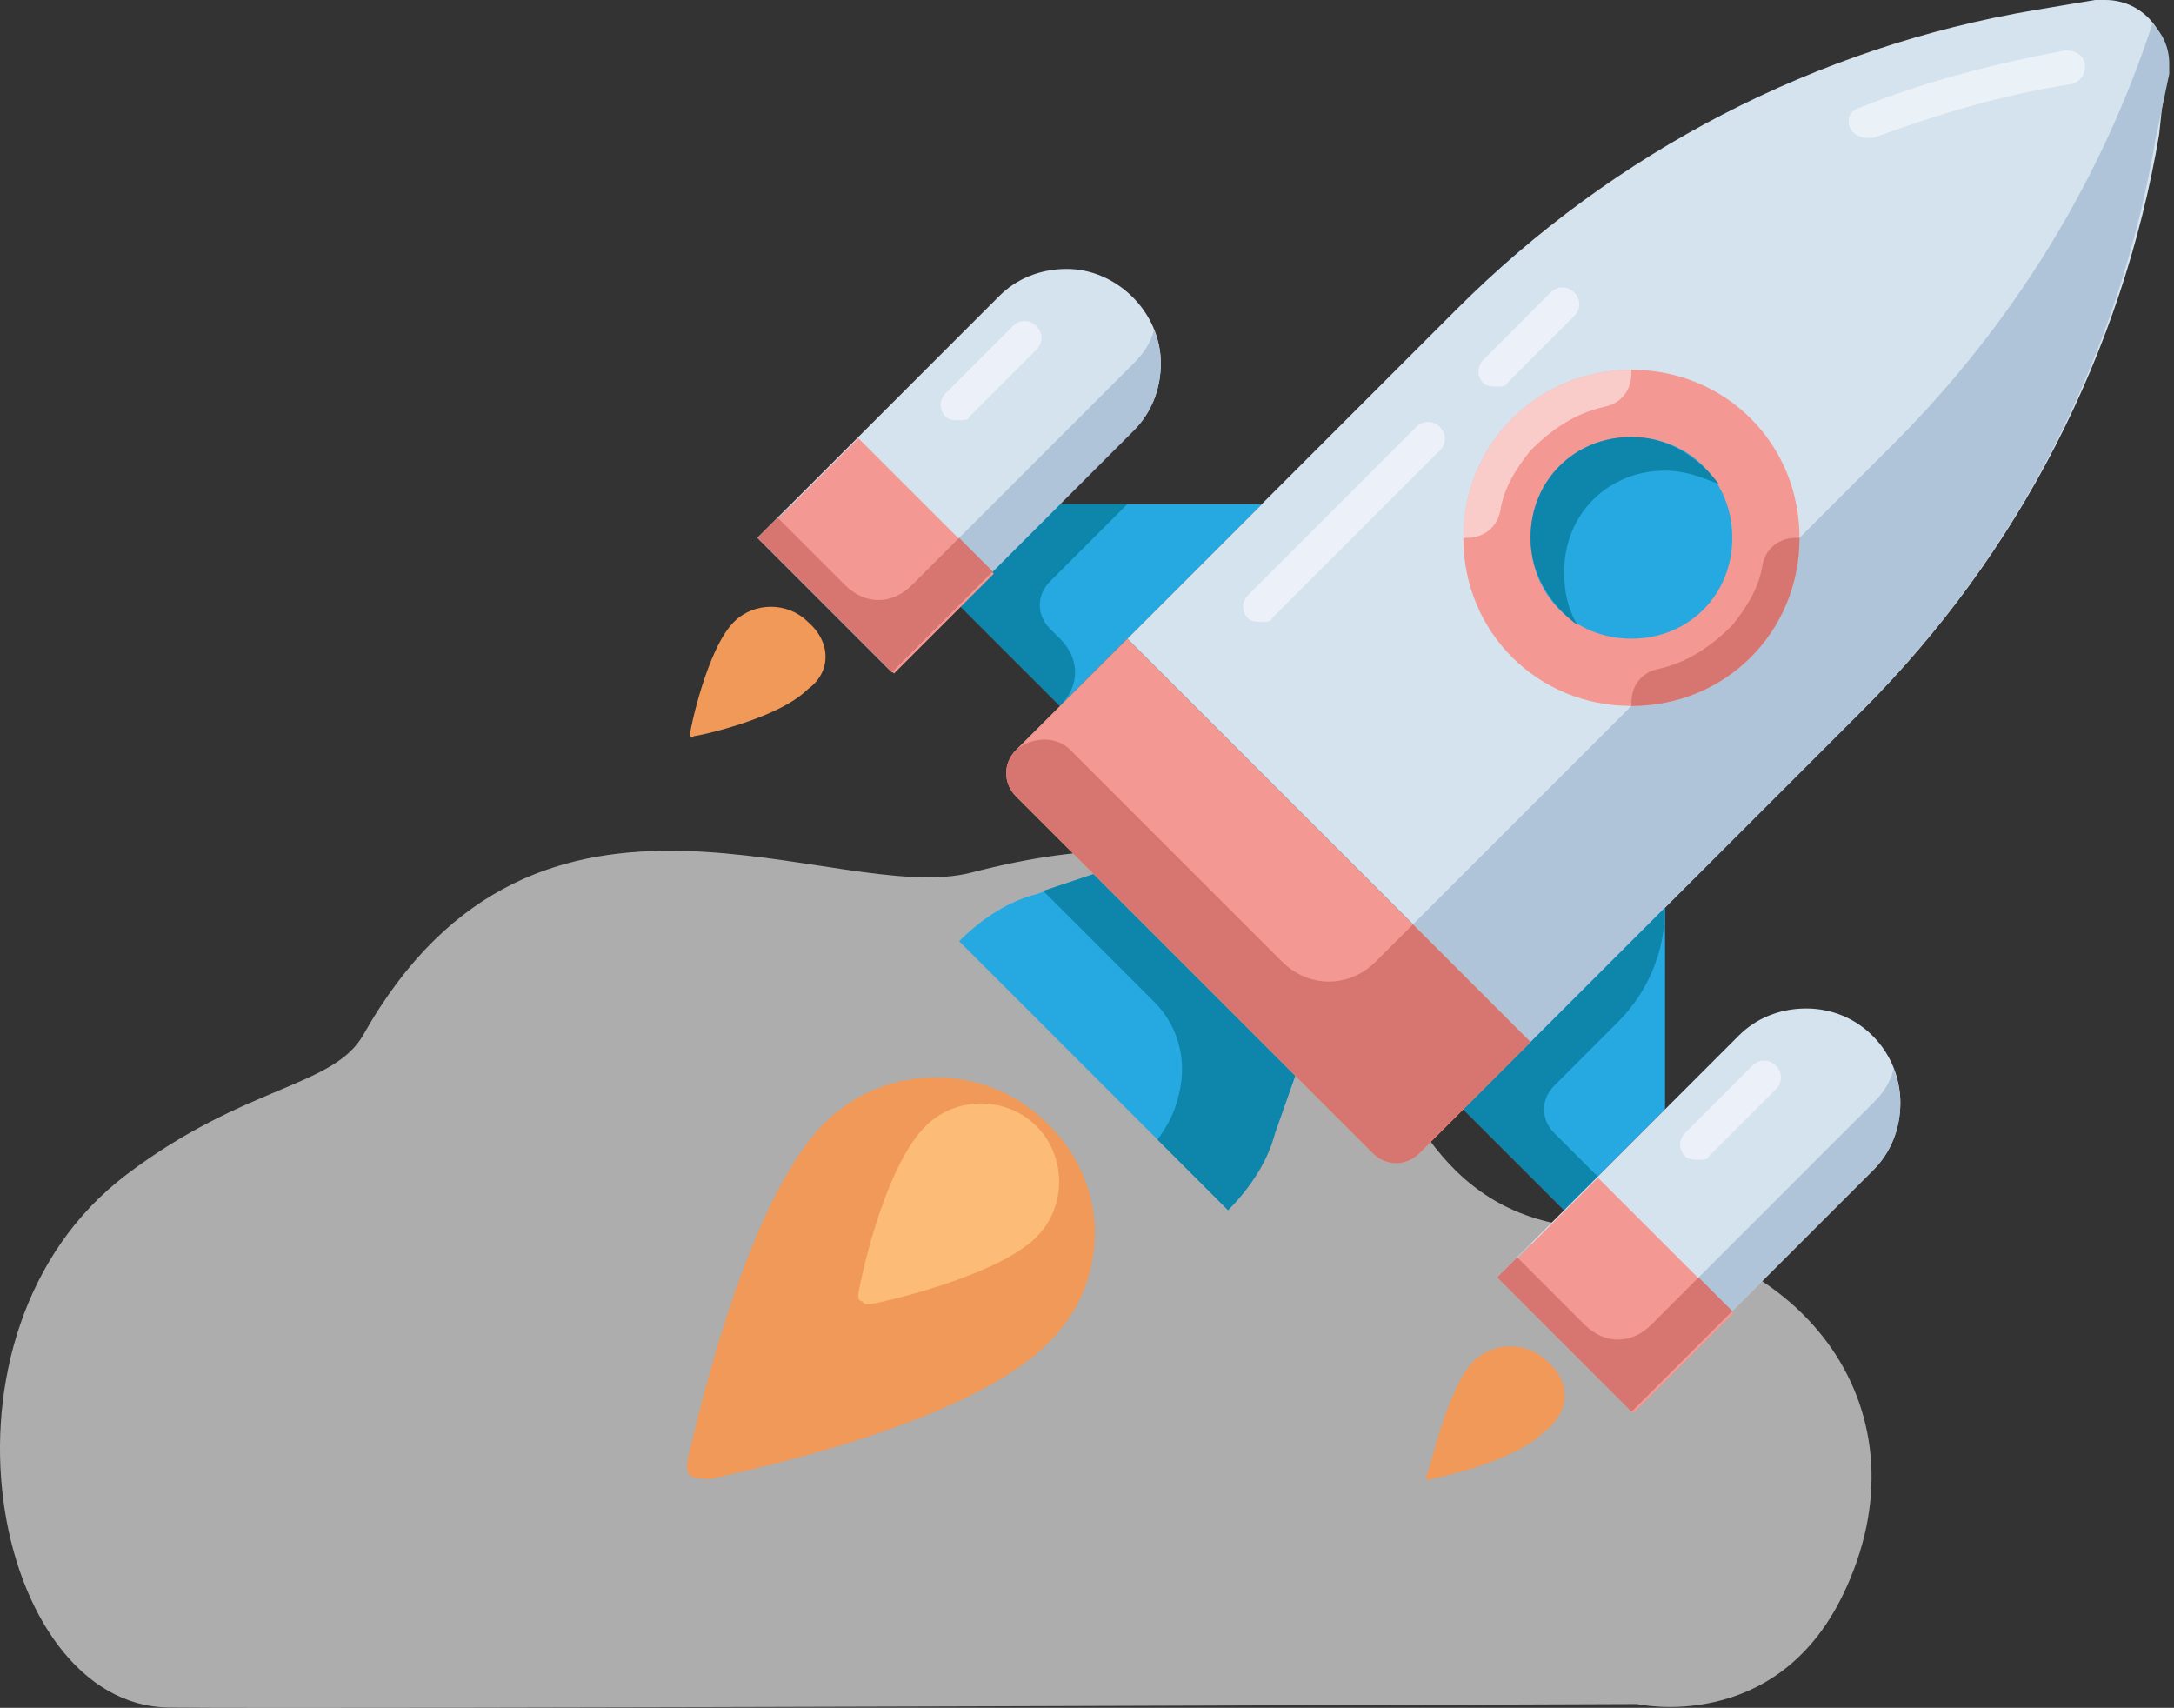 <svg width="345" height="271" viewBox="0 0 345 271" fill="none" xmlns="http://www.w3.org/2000/svg">
  <rect x="0" y="0" width="345" height="271" fill="#333333" stroke="none"/>
  <path opacity="0.6" d="M259.783 270.405C259.783 270.405 281.667 275.311 292.444 253.099C306.428 224.279 286.8 196.909 252.956 194.94C204.141 192.096 231.194 118.484 154.167 138.462C132.503 144.081 85.395 115.088 57.659 164.208C52.941 172.556 38.847 172.153 20.06 186.396C-13.077 211.532 -1.141 270.682 26.765 270.947C54.696 271.211 259.783 270.405 259.783 270.405Z" fill="white"/>
  <path d="M242.892 165.365L178.879 101.353L231.156 49.076C256.228 24.005 288.234 7.468 322.907 1.6L332.509 0C333.042 0 333.575 0 334.109 0C339.444 0 343.711 4.267 343.711 9.602C343.711 10.136 343.711 10.669 343.711 11.202L342.644 21.338C336.777 56.011 320.24 88.017 295.702 112.555L242.892 165.365Z" fill="#D5E3EF"/>
  <path d="M300.503 70.414L224.222 146.695L242.892 165.365L295.168 113.089C320.24 88.017 336.243 56.544 342.111 21.871L344.245 11.736C344.245 11.202 344.245 10.669 344.245 10.135C344.245 7.468 343.178 5.334 341.578 3.734C333.576 28.272 319.707 51.21 300.503 70.414Z" fill="#B0C4D9"/>
  <path d="M245.56 216.041C242.36 212.84 237.025 212.84 233.825 216.041C229.557 220.309 226.89 233.645 226.357 234.178C226.357 234.712 226.357 234.712 226.357 234.712C226.357 234.712 226.89 235.245 226.89 234.712C227.424 234.712 240.226 232.045 245.027 227.244C249.294 224.043 249.294 219.242 245.56 216.041Z" fill="#F09959"/>
  <path d="M128.203 98.685C125.002 95.484 119.668 95.484 116.467 98.685C112.2 102.952 109.533 115.754 109.533 116.288C109.533 116.822 109.533 116.822 109.533 116.822C109.533 116.822 110.066 117.355 110.066 116.822C110.6 116.822 123.402 114.155 128.203 109.354C131.937 106.686 131.937 101.885 128.203 98.685Z" fill="#F09959"/>
  <path d="M166.078 178.167C156.476 168.565 140.472 168.565 130.871 178.167C117.535 191.503 109.534 230.444 109 232.044C109 233.111 109 233.644 109.534 234.178C110.6 234.712 111.668 234.711 112.734 234.711C114.335 234.178 153.275 226.71 166.611 212.841C176.213 203.239 176.213 187.769 166.078 178.167Z" fill="#F09959"/>
  <path d="M164.477 178.701C159.676 173.9 151.674 173.9 146.873 178.701C139.939 185.636 136.205 204.84 136.205 205.373C136.205 205.907 136.205 206.44 136.738 206.44C137.272 206.974 137.272 206.974 137.805 206.974C138.872 206.974 158.075 202.706 164.477 196.305C169.278 191.504 169.278 183.502 164.477 178.701Z" fill="#FCBB76"/>
  <path d="M248.226 192.037L232.223 176.034L264.229 144.028V176.034L248.226 192.037Z" fill="#25A9E0"/>
  <path d="M246.626 172.301L256.761 162.165C261.562 157.364 264.229 150.963 264.229 144.028L232.223 176.034L248.226 192.037L253.56 186.703L246.626 179.769C244.492 177.635 244.492 174.434 246.626 172.301Z" fill="#0E85AA"/>
  <path d="M258.895 224.043L237.558 202.706L275.965 164.299C278.632 161.632 282.367 160.031 286.634 160.031C295.169 160.031 301.57 166.966 301.57 174.968C301.57 179.235 299.97 182.969 297.303 185.636L258.895 224.043Z" fill="#D5E3EF"/>
  <path d="M297.303 174.966L258.895 213.374L242.892 197.371L237.558 202.705L258.895 224.042L297.303 185.635C299.97 182.968 301.57 179.233 301.57 174.966C301.57 172.832 301.036 171.232 300.503 169.632C299.97 171.766 298.903 173.366 297.303 174.966Z" fill="#B0C4D9"/>
  <path d="M152.208 149.362C155.942 145.628 160.21 142.961 164.478 141.894L173.546 138.693L205.552 170.699L202.351 179.768C200.751 184.569 198.084 188.836 194.883 192.037L152.208 149.362Z" fill="#25A9E0"/>
  <path d="M173.546 138.693L165.544 141.36L183.147 158.964C187.415 163.231 188.481 169.099 186.881 174.433C186.347 176.567 185.281 178.701 183.68 180.835L194.882 192.037C198.616 188.303 201.284 184.035 202.35 179.767L205.551 170.699L173.546 138.693Z" fill="#0E85AA"/>
  <path d="M152.208 96.019L168.211 112.022L200.217 80.016H168.211L152.208 96.019Z" fill="#25A9E0"/>
  <path d="M166.611 99.753C164.477 97.619 164.477 94.419 166.611 92.285L178.88 80.016H168.211L152.208 96.019L168.211 112.022C171.412 108.821 171.412 104.554 168.211 101.353L166.611 99.753Z" fill="#0E85AA"/>
  <path d="M120.201 85.35L141.538 106.687L179.945 68.28C182.612 65.613 184.213 61.879 184.213 57.611C184.213 49.609 177.278 42.675 169.277 42.675C165.009 42.675 161.275 44.275 158.608 46.942L120.201 85.35Z" fill="#D5E3EF"/>
  <path d="M258.895 106.687C270.679 106.687 280.232 97.134 280.232 85.35C280.232 73.566 270.679 64.013 258.895 64.013C247.111 64.013 237.558 73.566 237.558 85.35C237.558 97.134 247.111 106.687 258.895 106.687Z" fill="#25A9E0"/>
  <path d="M258.895 112.021C243.959 112.021 232.223 100.286 232.223 85.35C232.223 70.413 243.959 58.678 258.895 58.678C273.831 58.678 285.567 70.413 285.567 85.35C285.567 100.286 273.831 112.021 258.895 112.021ZM258.895 69.347C249.827 69.347 242.892 76.281 242.892 85.35C242.892 94.418 249.827 101.353 258.895 101.353C267.964 101.353 274.898 94.418 274.898 85.35C274.898 76.281 267.964 69.347 258.895 69.347Z" fill="#F39892"/>
  <path d="M250.361 99.22C248.76 96.553 248.227 93.886 248.227 90.685C248.227 81.616 255.161 74.682 264.23 74.682C267.43 74.682 270.097 75.749 272.765 76.816C269.564 72.548 264.763 69.348 258.895 69.348C249.827 69.348 242.892 76.282 242.892 85.351C242.892 91.218 246.093 96.019 250.361 99.22Z" fill="#0E85AA"/>
  <path d="M242.892 165.366L225.289 182.969C223.155 185.103 219.955 185.103 217.821 182.969L161.276 126.425C159.142 124.291 159.142 121.091 161.276 118.957L178.88 101.354L242.892 165.366Z" fill="#F39892"/>
  <path d="M203.418 152.563L169.811 118.957C167.677 116.823 163.943 116.823 161.276 118.957C159.142 121.091 159.142 124.291 161.276 126.425L217.82 182.969C219.954 185.103 223.155 185.103 225.289 182.969L242.892 165.366L224.222 146.696L218.354 152.563C214.086 156.831 207.685 156.831 203.418 152.563Z" fill="#D77670"/>
  <path d="M259.24 224.232L275.082 208.391L253.582 186.891L237.74 202.733L259.24 224.232Z" fill="#F39892"/>
  <path d="M269.563 202.706L262.095 210.174C258.895 213.374 254.627 213.374 251.426 210.174L240.758 199.505L237.557 202.706L258.894 224.043L274.897 208.04L269.563 202.706Z" fill="#D77670"/>
  <path d="M200.217 98.687C199.683 98.687 198.617 98.687 198.083 98.153C197.016 97.086 197.016 95.486 198.083 94.419L224.755 67.747C225.822 66.681 227.422 66.681 228.489 67.747C229.556 68.814 229.556 70.414 228.489 71.481L201.817 98.153C201.817 98.687 200.75 98.687 200.217 98.687Z" fill="#ECF0F9"/>
  <path d="M237.558 61.345C237.024 61.345 235.957 61.345 235.424 60.812C234.357 59.745 234.357 58.145 235.424 57.078L246.093 46.409C247.159 45.342 248.76 45.342 249.826 46.409C250.893 47.476 250.893 49.076 249.826 50.143L239.158 60.812C239.158 61.345 238.091 61.345 237.558 61.345Z" fill="#ECF0F9"/>
  <path opacity="0.5" d="M296.235 21.872C295.168 21.872 294.101 21.338 293.568 20.271C293.034 18.671 293.568 17.604 295.168 17.07C305.837 12.803 316.505 10.136 327.708 8.002C329.308 8.002 330.375 8.536 330.909 10.136C330.909 11.736 330.375 12.803 328.775 13.337C318.106 14.937 307.437 18.138 297.302 21.872C296.769 21.872 296.769 21.872 296.235 21.872Z" fill="white"/>
  <path opacity="0.5" d="M258.895 59.212V58.679C243.959 58.679 232.223 70.414 232.223 85.351H232.757C235.424 85.351 237.558 83.75 238.091 81.083C238.624 77.349 240.758 74.149 242.892 71.481C246.093 68.281 249.826 65.614 254.627 64.547C257.295 64.013 258.895 61.879 258.895 59.212Z" fill="white"/>
  <path d="M258.895 111.488V112.021C273.831 112.021 285.567 100.286 285.567 85.35H285.033C282.366 85.35 280.232 86.95 279.699 89.617C279.165 93.351 277.032 96.552 274.898 99.219C271.697 102.419 267.963 105.086 263.162 106.153C260.495 106.687 258.895 108.821 258.895 111.488Z" fill="#D77670"/>
  <path d="M269.564 184.036C269.03 184.036 267.963 184.036 267.43 183.503C266.363 182.436 266.363 180.835 267.43 179.769L278.099 169.1C279.165 168.033 280.766 168.033 281.833 169.1C282.899 170.167 282.899 171.767 281.833 172.834L271.164 183.503C271.164 184.036 270.097 184.036 269.564 184.036Z" fill="#ECF0F9"/>
  <path d="M179.946 57.611L141.539 96.019L125.535 80.015L120.201 85.35L141.539 106.687L179.946 68.279C182.613 65.612 184.213 61.878 184.213 57.611C184.213 55.477 183.68 53.877 183.147 52.276C182.613 54.41 181.546 56.011 179.946 57.611Z" fill="#B0C4D9"/>
  <path d="M152.208 66.68C151.674 66.68 150.608 66.68 150.074 66.146C149.007 65.079 149.007 63.479 150.074 62.412L160.743 51.743C161.81 50.677 163.41 50.677 164.477 51.743C165.544 52.81 165.544 54.41 164.477 55.477L153.808 66.146C153.808 66.68 152.741 66.68 152.208 66.68Z" fill="#ECF0F9"/>
  <path d="M141.87 106.877L157.712 91.035L136.212 69.535L120.37 85.377L141.87 106.877Z" fill="#F39892"/>
  <path d="M152.209 85.351L144.741 92.819C141.54 96.02 137.272 96.02 134.072 92.819L123.403 82.15L120.202 85.351L141.539 106.688L157.542 90.685L152.209 85.351Z" fill="#D77670"/>
</svg>

